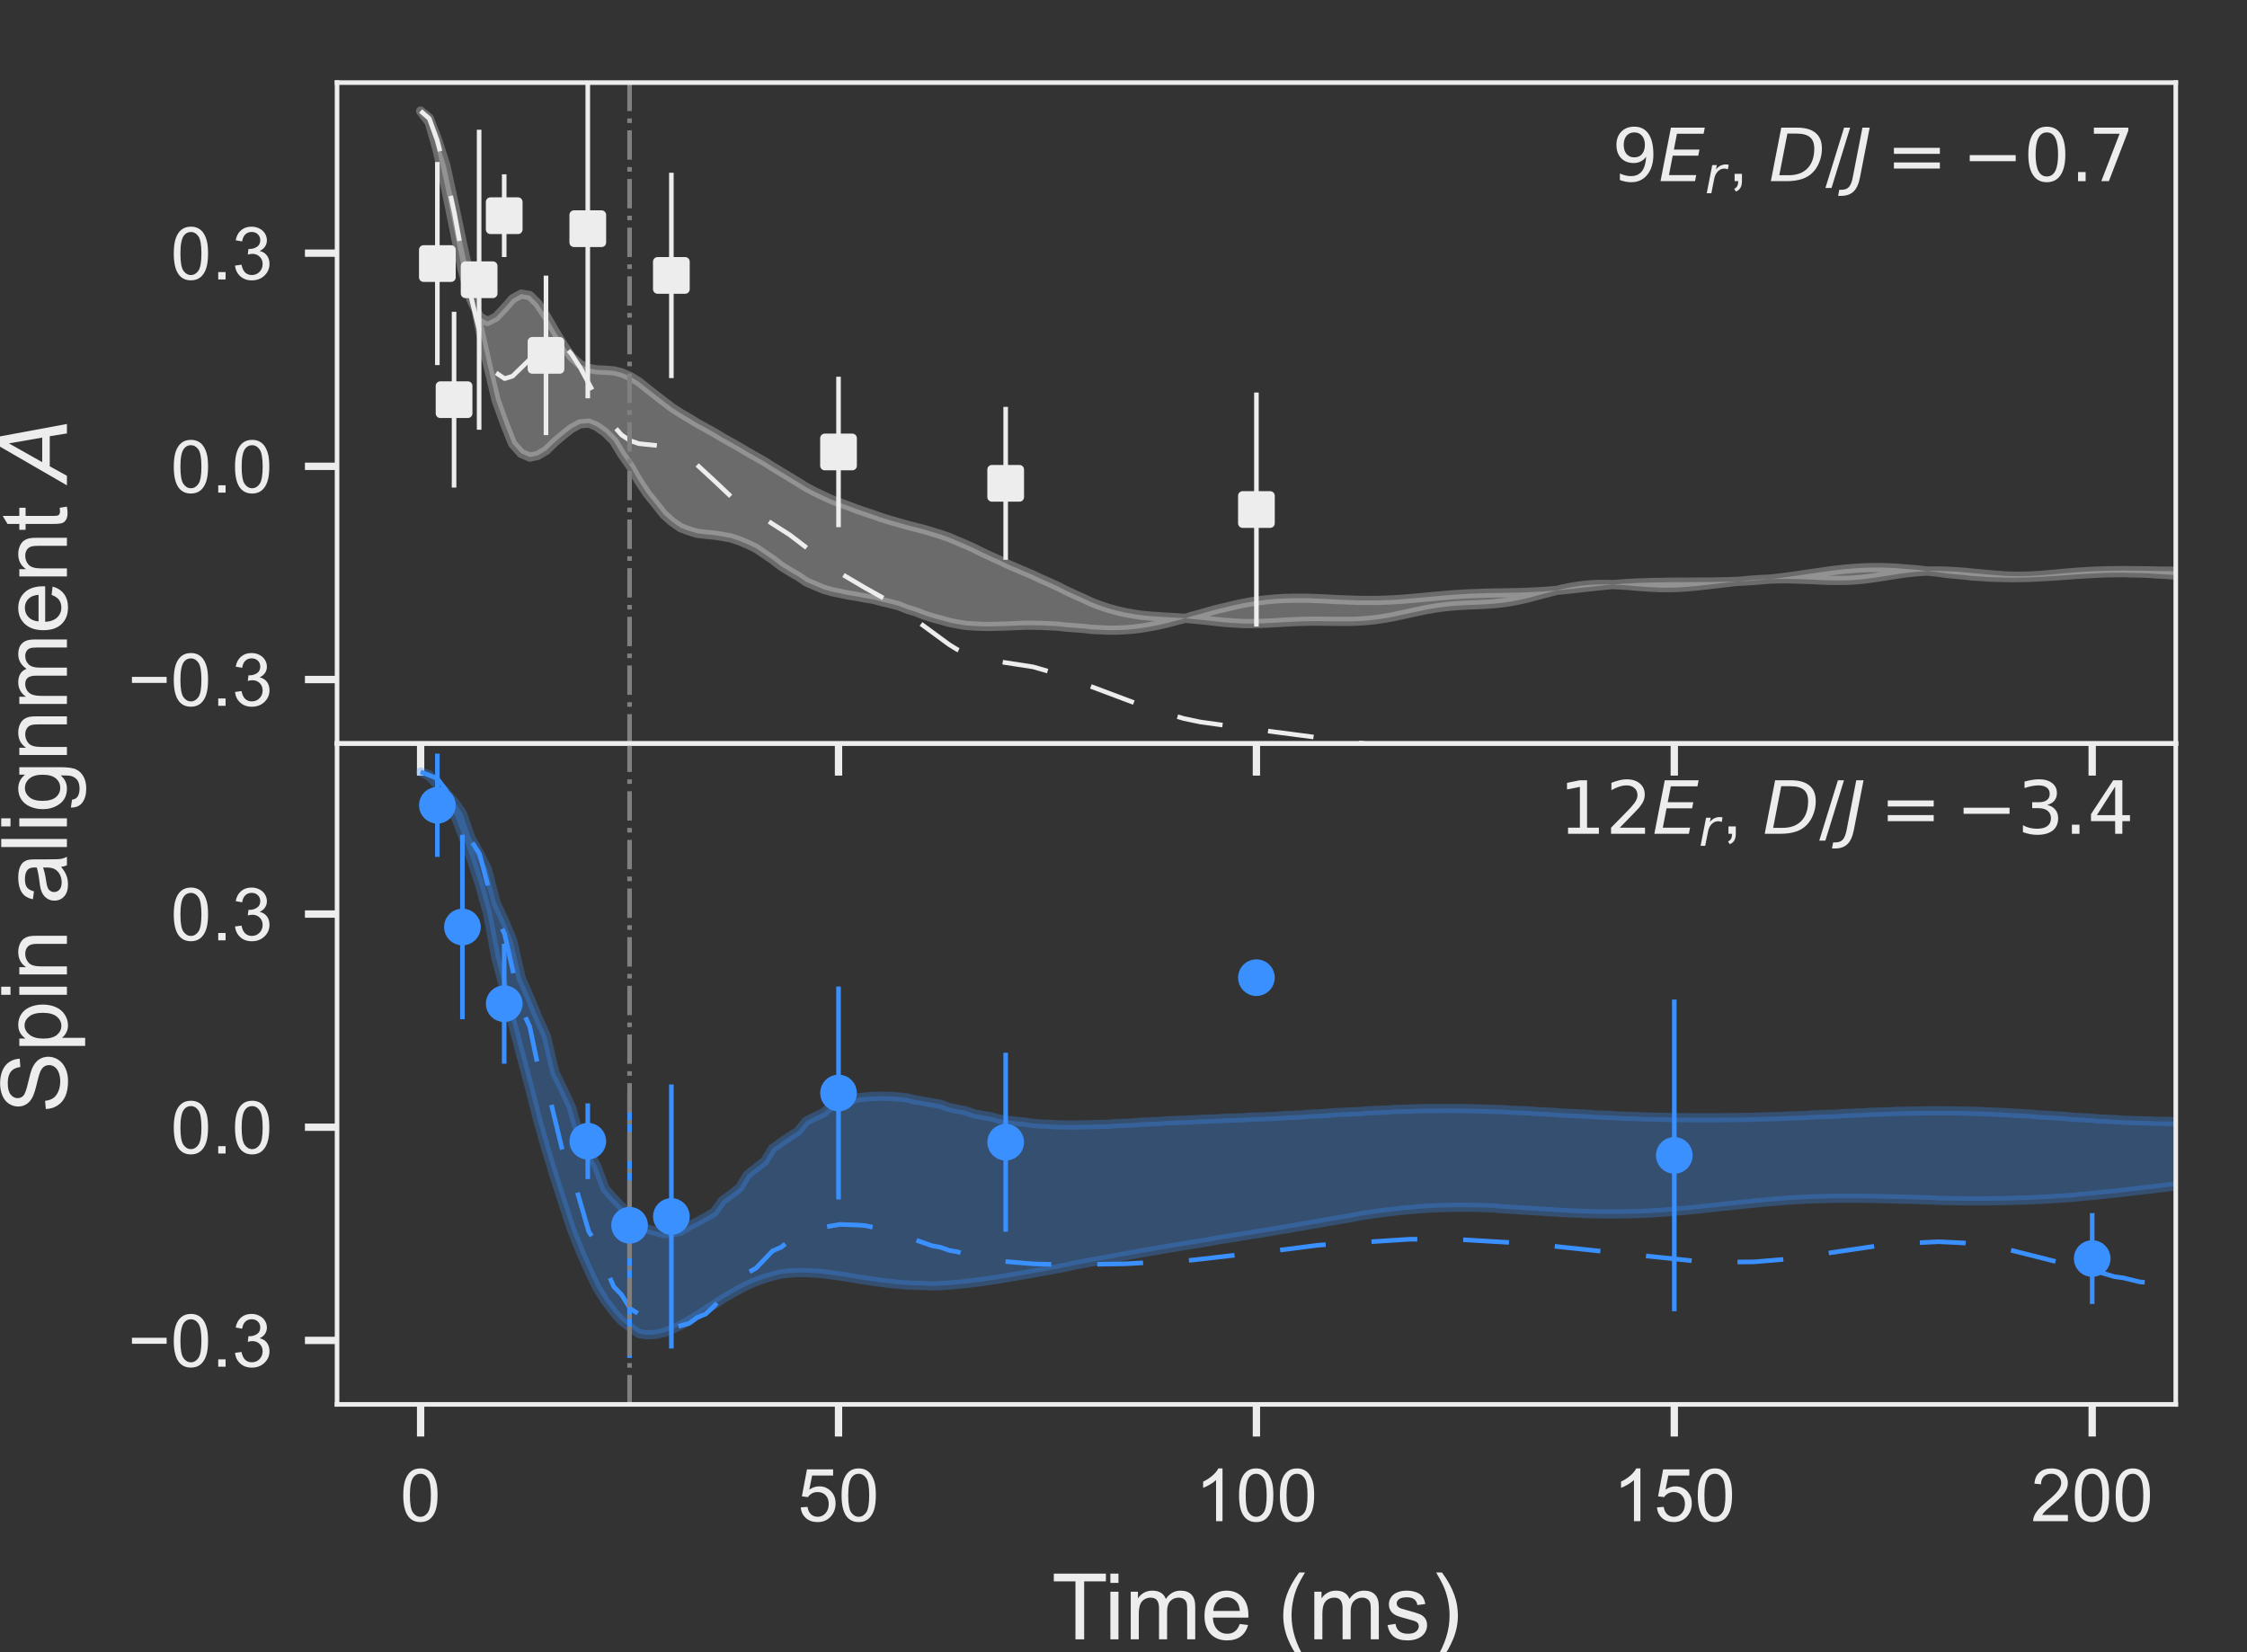 <?xml version="1.0" encoding="utf-8" standalone="no"?>
<!DOCTYPE svg PUBLIC "-//W3C//DTD SVG 1.1//EN"
  "http://www.w3.org/Graphics/SVG/1.1/DTD/svg11.dtd">
<!-- Created with matplotlib (https://matplotlib.org/) -->
<svg height="180pt" version="1.1" viewBox="0 0 244.8 180" width="244.8pt" xmlns="http://www.w3.org/2000/svg" xmlns:xlink="http://www.w3.org/1999/xlink">
 <rect x="0" y="0" width="244.8" height="180" fill="#333333" stroke="none"/>
 <defs>
  <style type="text/css">*{stroke-linecap:butt;stroke-linejoin:round;}</style>
 </defs>
 <g id="figure_1">
  <g id="patch_1">
   <path d="M 0 180 
L 244.8 180 
L 244.8 0 
L 0 0 
z
" style="fill:none;"/>
  </g>
  <g id="axes_1">
   <g id="patch_2">
    <path d="M 36.72 81 
L 237.04 81 
L 237.04 9 
L 36.72 9 
z
" style="fill:none;"/>
   </g>
   <g id="PolyCollection_1">
    <path clip-path="url(#pe130c9401c)" d="M 45.825 12.097 
L 45.825 12.097 
L 46.764 13.333 
L 47.625 16.342 
L 48.563 20.567 
L 49.502 25.199 
L 50.363 29.425 
L 51.302 32.639 
L 52.24 34.503 
L 53.101 35.027 
L 54.04 34.545 
L 54.978 33.547 
L 55.839 32.561 
L 56.778 32.037 
L 57.716 32.201 
L 58.577 33.057 
L 59.516 34.444 
L 60.454 36.063 
L 61.393 37.614 
L 62.254 38.859 
L 63.192 39.697 
L 64.131 40.138 
L 64.992 40.292 
L 65.93 40.331 
L 66.869 40.404 
L 67.73 40.617 
L 68.668 41.024 
L 69.607 41.602 
L 70.468 42.291 
L 71.406 43.027 
L 72.345 43.747 
L 73.206 44.41 
L 74.144 45.015 
L 75.083 45.569 
L 75.944 46.093 
L 76.883 46.611 
L 77.821 47.131 
L 78.682 47.655 
L 79.621 48.182 
L 80.559 48.707 
L 81.42 49.228 
L 82.359 49.754 
L 83.297 50.289 
L 84.158 50.841 
L 85.097 51.408 
L 86.035 51.982 
L 86.974 52.546 
L 87.835 53.084 
L 88.773 53.579 
L 89.712 54.025 
L 90.573 54.426 
L 91.511 54.789 
L 92.45 55.128 
L 93.311 55.457 
L 94.249 55.777 
L 95.188 56.092 
L 96.049 56.398 
L 96.987 56.685 
L 97.926 56.951 
L 98.787 57.201 
L 99.725 57.439 
L 100.664 57.679 
L 101.525 57.939 
L 102.464 58.226 
L 103.402 58.551 
L 104.263 58.918 
L 105.202 59.314 
L 106.14 59.735 
L 107.001 60.172 
L 107.94 60.606 
L 108.878 61.031 
L 109.739 61.451 
L 110.678 61.855 
L 111.616 62.252 
L 112.555 62.651 
L 113.416 63.061 
L 114.354 63.477 
L 115.293 63.904 
L 116.154 64.345 
L 117.092 64.778 
L 118.031 65.198 
L 118.892 65.602 
L 119.83 65.963 
L 120.769 66.279 
L 121.63 66.514 
L 122.568 66.731 
L 123.507 66.899 
L 124.368 67.029 
L 125.307 67.117 
L 126.245 67.18 
L 127.106 67.239 
L 128.045 67.29 
L 128.983 67.348 
L 129.844 67.429 
L 130.783 67.517 
L 131.721 67.615 
L 132.582 67.722 
L 133.521 67.811 
L 134.459 67.879 
L 135.32 67.929 
L 136.259 67.94 
L 137.197 67.923 
L 138.136 67.883 
L 138.997 67.838 
L 139.935 67.781 
L 140.874 67.729 
L 141.735 67.698 
L 142.673 67.675 
L 143.612 67.669 
L 144.473 67.683 
L 145.411 67.694 
L 146.35 67.699 
L 147.211 67.696 
L 148.149 67.659 
L 149.088 67.589 
L 149.949 67.492 
L 150.888 67.351 
L 151.826 67.18 
L 152.687 66.995 
L 153.626 66.791 
L 154.564 66.589 
L 155.425 66.409 
L 156.364 66.247 
L 157.302 66.116 
L 158.163 66.026 
L 159.102 65.958 
L 160.04 65.911 
L 160.901 65.879 
L 161.84 65.833 
L 162.778 65.766 
L 163.717 65.667 
L 164.578 65.537 
L 165.516 65.36 
L 166.455 65.148 
L 167.316 64.918 
L 168.254 64.669 
L 169.193 64.424 
L 170.054 64.205 
L 170.992 64.01 
L 171.931 63.854 
L 172.792 63.75 
L 173.731 63.684 
L 174.669 63.661 
L 175.53 63.681 
L 176.469 63.723 
L 177.407 63.786 
L 178.268 63.864 
L 179.207 63.932 
L 180.145 63.987 
L 181.006 64.024 
L 181.945 64.024 
L 182.883 63.994 
L 183.744 63.941 
L 184.683 63.858 
L 185.621 63.759 
L 186.482 63.658 
L 187.421 63.547 
L 188.359 63.439 
L 189.298 63.339 
L 190.159 63.256 
L 191.097 63.181 
L 192.036 63.122 
L 192.897 63.087 
L 193.835 63.066 
L 194.774 63.063 
L 195.635 63.083 
L 196.573 63.112 
L 197.512 63.149 
L 198.373 63.195 
L 199.312 63.226 
L 200.25 63.238 
L 201.111 63.229 
L 202.05 63.181 
L 202.988 63.099 
L 203.849 62.991 
L 204.788 62.854 
L 205.726 62.705 
L 206.587 62.564 
L 207.526 62.431 
L 208.464 62.323 
L 209.325 62.252 
L 210.264 62.209 
L 211.202 62.2 
L 212.063 62.227 
L 213.002 62.274 
L 213.94 62.341 
L 214.801 62.428 
L 215.74 62.516 
L 216.678 62.602 
L 217.617 62.677 
L 218.478 62.74 
L 219.416 62.77 
L 220.355 62.77 
L 221.216 62.746 
L 222.154 62.69 
L 223.093 62.616 
L 223.954 62.538 
L 224.893 62.453 
L 225.831 62.375 
L 226.692 62.312 
L 227.631 62.256 
L 228.569 62.213 
L 229.43 62.188 
L 230.369 62.169 
L 231.307 62.161 
L 232.168 62.168 
L 233.107 62.177 
L 234.045 62.189 
L 234.906 62.209 
L 235.845 62.219 
L 236.783 62.223 
L 237.644 62.224 
L 238.583 62.208 
L 239.521 62.182 
L 240.382 62.152 
L 241.321 62.109 
L 242.259 62.06 
L 243.198 62.01 
L 244.059 61.967 
L 244.997 61.923 
L 245.936 61.886 
L 246.797 61.863 
L 247.736 61.842 
L 248.674 61.828 
L 249.535 61.822 
L 250.474 61.811 
L 251.412 61.798 
L 252.273 61.784 
L 253.212 61.758 
L 254.15 61.726 
L 255.011 61.694 
L 255.95 61.653 
L 256.888 61.611 
L 257.749 61.574 
L 258.688 61.533 
L 259.626 61.494 
L 260.487 61.463 
L 261.426 61.429 
L 262.364 61.397 
L 263.225 61.371 
L 264.164 61.34 
L 265.102 61.307 
L 265.963 61.279 
L 266.902 61.244 
L 267.84 61.209 
L 268.779 61.175 
L 269.64 61.148 
L 270.578 61.12 
L 271.517 61.096 
L 272.378 61.083 
L 273.317 61.065 
L 274.255 61.057 
L 275.116 61.056 
L 276.055 61.05 
L 276.993 61.041 
L 277.854 61.031 
L 278.793 61.009 
L 279.731 60.977 
L 280.592 60.94 
L 281.531 60.889 
L 282.469 60.832 
L 283.33 60.776 
L 284.269 60.715 
L 285.207 60.656 
L 286.068 60.607 
L 287.007 60.561 
L 287.945 60.523 
L 288.806 60.498 
L 289.745 60.476 
L 290.683 60.459 
L 291.544 60.45 
L 292.483 60.435 
L 293.421 60.418 
L 294.36 60.398 
L 295.221 60.379 
L 296.16 60.353 
L 297.098 60.328 
L 297.959 60.311 
L 298.898 60.295 
L 299.836 60.283 
L 300.697 60.281 
L 301.636 60.276 
L 302.574 60.271 
L 303.435 60.268 
L 304.374 60.254 
L 305.312 60.234 
L 306.173 60.212 
L 307.112 60.181 
L 308.05 60.148 
L 308.911 60.118 
L 309.85 60.086 
L 310.788 60.057 
L 311.649 60.034 
L 312.588 60.008 
L 313.526 59.983 
L 314.387 59.961 
L 315.326 59.931 
L 316.264 59.899 
L 317.125 59.868 
L 318.064 59.831 
L 318.064 58.386 
L 318.064 58.386 
L 317.125 58.384 
L 316.264 58.369 
L 315.326 58.371 
L 314.387 58.37 
L 313.526 58.378 
L 312.588 58.396 
L 311.649 58.417 
L 310.788 58.447 
L 309.85 58.488 
L 308.911 58.536 
L 308.05 58.587 
L 307.112 58.649 
L 306.173 58.711 
L 305.312 58.774 
L 304.374 58.837 
L 303.435 58.9 
L 302.574 58.958 
L 301.636 59.016 
L 300.697 59.073 
L 299.836 59.124 
L 298.898 59.18 
L 297.959 59.236 
L 297.098 59.29 
L 296.16 59.354 
L 295.221 59.42 
L 294.36 59.49 
L 293.421 59.564 
L 292.483 59.642 
L 291.544 59.727 
L 290.683 59.803 
L 289.745 59.888 
L 288.806 59.967 
L 287.945 60.038 
L 287.007 60.115 
L 286.068 60.184 
L 285.207 60.246 
L 284.269 60.306 
L 283.33 60.362 
L 282.469 60.409 
L 281.531 60.457 
L 280.592 60.501 
L 279.731 60.539 
L 278.793 60.577 
L 277.854 60.618 
L 276.993 60.652 
L 276.055 60.688 
L 275.116 60.728 
L 274.255 60.761 
L 273.317 60.803 
L 272.378 60.845 
L 271.517 60.881 
L 270.578 60.927 
L 269.64 60.97 
L 268.779 61.012 
L 267.84 61.061 
L 266.902 61.109 
L 265.963 61.16 
L 265.102 61.207 
L 264.164 61.264 
L 263.225 61.324 
L 262.364 61.383 
L 261.426 61.452 
L 260.487 61.529 
L 259.626 61.605 
L 258.688 61.697 
L 257.749 61.79 
L 256.888 61.883 
L 255.95 61.993 
L 255.011 62.098 
L 254.15 62.207 
L 253.212 62.312 
L 252.273 62.415 
L 251.412 62.511 
L 250.474 62.601 
L 249.535 62.685 
L 248.674 62.75 
L 247.736 62.811 
L 246.797 62.856 
L 245.936 62.888 
L 244.997 62.905 
L 244.059 62.919 
L 243.198 62.903 
L 242.259 62.896 
L 241.321 62.881 
L 240.382 62.837 
L 239.521 62.798 
L 238.583 62.737 
L 237.644 62.693 
L 236.783 62.641 
L 235.845 62.572 
L 234.906 62.528 
L 234.045 62.463 
L 233.107 62.434 
L 232.168 62.416 
L 231.307 62.39 
L 230.369 62.399 
L 229.43 62.413 
L 228.569 62.446 
L 227.631 62.495 
L 226.692 62.551 
L 225.831 62.611 
L 224.893 62.679 
L 223.954 62.746 
L 223.093 62.8 
L 222.154 62.854 
L 221.216 62.899 
L 220.355 62.917 
L 219.416 62.934 
L 218.478 62.922 
L 217.617 62.902 
L 216.678 62.873 
L 215.74 62.806 
L 214.801 62.747 
L 213.94 62.643 
L 213.002 62.561 
L 212.063 62.474 
L 211.202 62.344 
L 210.264 62.252 
L 209.325 62.132 
L 208.464 62.046 
L 207.526 61.976 
L 206.587 61.898 
L 205.726 61.857 
L 204.788 61.828 
L 203.849 61.838 
L 202.988 61.86 
L 202.05 61.918 
L 201.111 61.995 
L 200.25 62.091 
L 199.312 62.203 
L 198.373 62.338 
L 197.512 62.462 
L 196.573 62.594 
L 195.635 62.736 
L 194.774 62.854 
L 193.835 62.976 
L 192.897 63.078 
L 192.036 63.161 
L 191.097 63.236 
L 190.159 63.297 
L 189.298 63.333 
L 188.359 63.368 
L 187.421 63.385 
L 186.482 63.404 
L 185.621 63.413 
L 184.683 63.412 
L 183.744 63.423 
L 182.883 63.416 
L 181.945 63.429 
L 181.006 63.446 
L 180.145 63.452 
L 179.207 63.483 
L 178.268 63.516 
L 177.407 63.562 
L 176.469 63.624 
L 175.53 63.699 
L 174.669 63.779 
L 173.731 63.879 
L 172.792 63.98 
L 171.931 64.077 
L 170.992 64.183 
L 170.054 64.277 
L 169.193 64.357 
L 168.254 64.429 
L 167.316 64.484 
L 166.455 64.523 
L 165.516 64.558 
L 164.578 64.574 
L 163.717 64.59 
L 162.778 64.601 
L 161.84 64.627 
L 160.901 64.661 
L 160.04 64.69 
L 159.102 64.745 
L 158.163 64.808 
L 157.302 64.878 
L 156.364 64.962 
L 155.425 65.05 
L 154.564 65.13 
L 153.626 65.213 
L 152.687 65.288 
L 151.826 65.345 
L 150.888 65.386 
L 149.949 65.419 
L 149.088 65.413 
L 148.149 65.413 
L 147.211 65.378 
L 146.35 65.346 
L 145.411 65.314 
L 144.473 65.257 
L 143.612 65.22 
L 142.673 65.178 
L 141.735 65.171 
L 140.874 65.174 
L 139.935 65.195 
L 138.997 65.252 
L 138.136 65.328 
L 137.197 65.439 
L 136.259 65.575 
L 135.32 65.751 
L 134.459 65.93 
L 133.521 66.16 
L 132.582 66.384 
L 131.721 66.613 
L 130.783 66.888 
L 129.844 67.136 
L 128.983 67.405 
L 128.045 67.643 
L 127.106 67.893 
L 126.245 68.088 
L 125.307 68.269 
L 124.368 68.429 
L 123.507 68.536 
L 122.568 68.611 
L 121.63 68.653 
L 120.769 68.655 
L 119.83 68.61 
L 118.892 68.565 
L 118.031 68.463 
L 117.092 68.393 
L 116.154 68.324 
L 115.293 68.223 
L 114.354 68.178 
L 113.416 68.129 
L 112.555 68.118 
L 111.616 68.119 
L 110.678 68.154 
L 109.739 68.197 
L 108.878 68.219 
L 107.94 68.249 
L 107.001 68.237 
L 106.14 68.201 
L 105.202 68.135 
L 104.263 67.978 
L 103.402 67.807 
L 102.464 67.536 
L 101.525 67.287 
L 100.664 67.006 
L 99.725 66.642 
L 98.787 66.354 
L 97.926 66.002 
L 96.987 65.757 
L 96.049 65.541 
L 95.188 65.3 
L 94.249 65.15 
L 93.311 64.973 
L 92.45 64.835 
L 91.511 64.638 
L 90.573 64.446 
L 89.712 64.194 
L 88.773 63.795 
L 87.835 63.396 
L 86.974 62.803 
L 86.035 62.261 
L 85.097 61.679 
L 84.158 60.951 
L 83.297 60.368 
L 82.359 59.727 
L 81.42 59.281 
L 80.559 58.919 
L 79.621 58.603 
L 78.682 58.437 
L 77.821 58.3 
L 76.883 58.215 
L 75.944 58.099 
L 75.083 57.841 
L 74.144 57.49 
L 73.206 56.833 
L 72.345 56.072 
L 71.406 54.896 
L 70.468 53.727 
L 69.607 52.431 
L 68.668 50.801 
L 67.73 49.476 
L 66.869 48.057 
L 65.93 47.107 
L 64.992 46.444 
L 64.131 46.095 
L 63.192 46.175 
L 62.254 46.682 
L 61.393 47.358 
L 60.454 48.15 
L 59.516 49.068 
L 58.577 49.621 
L 57.716 49.804 
L 56.778 49.389 
L 55.839 48.341 
L 54.978 46.167 
L 54.04 43.574 
L 53.101 39.624 
L 52.24 35.764 
L 51.302 30.729 
L 50.363 26.426 
L 49.502 22.313 
L 48.563 17.979 
L 47.625 15.09 
L 46.764 12.867 
L 45.825 12.097 
z
" style="fill:#ededed;fill-opacity:0.3;stroke:#ededed;stroke-opacity:0.3;"/>
   </g>
   <g id="matplotlib.axis_1">
    <g id="xtick_1">
     <g id="line2d_1">
      <defs>
       <path d="M 0 0 
L 0 3.5 
" id="m0fd652967c" style="stroke:#ededed;stroke-width:0.8;"/>
      </defs>
      <g>
       <use style="fill:#ededed;stroke:#ededed;stroke-width:0.8;" x="45.825" xlink:href="#m0fd652967c" y="81"/>
      </g>
     </g>
    </g>
    <g id="xtick_2">
     <g id="line2d_2">
      <g>
       <use style="fill:#ededed;stroke:#ededed;stroke-width:0.8;" x="91.353" xlink:href="#m0fd652967c" y="81"/>
      </g>
     </g>
    </g>
    <g id="xtick_3">
     <g id="line2d_3">
      <g>
       <use style="fill:#ededed;stroke:#ededed;stroke-width:0.8;" x="136.88" xlink:href="#m0fd652967c" y="81"/>
      </g>
     </g>
    </g>
    <g id="xtick_4">
     <g id="line2d_4">
      <g>
       <use style="fill:#ededed;stroke:#ededed;stroke-width:0.8;" x="182.407" xlink:href="#m0fd652967c" y="81"/>
      </g>
     </g>
    </g>
    <g id="xtick_5">
     <g id="line2d_5">
      <g>
       <use style="fill:#ededed;stroke:#ededed;stroke-width:0.8;" x="227.934" xlink:href="#m0fd652967c" y="81"/>
      </g>
     </g>
    </g>
   </g>
   <g id="matplotlib.axis_2">
    <g id="ytick_1">
     <g id="line2d_6">
      <defs>
       <path d="M 0 0 
L -3.5 0 
" id="mdf98b3bd55" style="stroke:#ededed;stroke-width:0.8;"/>
      </defs>
      <g>
       <use style="fill:#ededed;stroke:#ededed;stroke-width:0.8;" x="36.72" xlink:href="#mdf98b3bd55" y="74.032"/>
      </g>
     </g>
     <g id="text_1">
      <!-- −0.3 -->
      <g style="fill:#ededed;" transform="translate(13.928 76.895)scale(0.08 -0.08)">
       <defs>
        <path d="M 52.828 31.203 
L 5.562 31.203 
L 5.562 39.406 
L 52.828 39.406 
z
" id="ArialMT-8722"/>
        <path d="M 4.156 35.297 
Q 4.156 48 6.766 55.734 
Q 9.375 63.484 14.516 67.672 
Q 19.672 71.875 27.484 71.875 
Q 33.25 71.875 37.594 69.547 
Q 41.938 67.234 44.766 62.859 
Q 47.609 58.5 49.219 52.219 
Q 50.828 45.953 50.828 35.297 
Q 50.828 22.703 48.234 14.969 
Q 45.656 7.234 40.5 3 
Q 35.359 -1.219 27.484 -1.219 
Q 17.141 -1.219 11.234 6.203 
Q 4.156 15.141 4.156 35.297 
z
M 13.188 35.297 
Q 13.188 17.672 17.312 11.828 
Q 21.438 6 27.484 6 
Q 33.547 6 37.672 11.859 
Q 41.797 17.719 41.797 35.297 
Q 41.797 52.984 37.672 58.781 
Q 33.547 64.594 27.391 64.594 
Q 21.344 64.594 17.719 59.469 
Q 13.188 52.938 13.188 35.297 
z
" id="ArialMT-48"/>
        <path d="M 9.078 0 
L 9.078 10.016 
L 19.094 10.016 
L 19.094 0 
z
" id="ArialMT-46"/>
        <path d="M 4.203 18.891 
L 12.984 20.062 
Q 14.5 12.594 18.141 9.297 
Q 21.781 6 27 6 
Q 33.203 6 37.469 10.297 
Q 41.75 14.594 41.75 20.953 
Q 41.75 27 37.797 30.922 
Q 33.844 34.859 27.734 34.859 
Q 25.25 34.859 21.531 33.891 
L 22.516 41.609 
Q 23.391 41.5 23.922 41.5 
Q 29.547 41.5 34.031 44.422 
Q 38.531 47.359 38.531 53.469 
Q 38.531 58.297 35.25 61.469 
Q 31.984 64.656 26.812 64.656 
Q 21.688 64.656 18.266 61.422 
Q 14.844 58.203 13.875 51.766 
L 5.078 53.328 
Q 6.688 62.156 12.391 67.016 
Q 18.109 71.875 26.609 71.875 
Q 32.469 71.875 37.391 69.359 
Q 42.328 66.844 44.938 62.5 
Q 47.562 58.156 47.562 53.266 
Q 47.562 48.641 45.062 44.828 
Q 42.578 41.016 37.703 38.766 
Q 44.047 37.312 47.562 32.688 
Q 51.078 28.078 51.078 21.141 
Q 51.078 11.766 44.234 5.25 
Q 37.406 -1.266 26.953 -1.266 
Q 17.531 -1.266 11.297 4.344 
Q 5.078 9.969 4.203 18.891 
z
" id="ArialMT-51"/>
       </defs>
       <use xlink:href="#ArialMT-8722"/>
       <use x="58.398" xlink:href="#ArialMT-48"/>
       <use x="114.014" xlink:href="#ArialMT-46"/>
       <use x="141.797" xlink:href="#ArialMT-51"/>
      </g>
     </g>
    </g>
    <g id="ytick_2">
     <g id="line2d_7">
      <g>
       <use style="fill:#ededed;stroke:#ededed;stroke-width:0.8;" x="36.72" xlink:href="#mdf98b3bd55" y="50.806"/>
      </g>
     </g>
     <g id="text_2">
      <!-- 0.0 -->
      <g style="fill:#ededed;" transform="translate(18.6 53.67)scale(0.08 -0.08)">
       <use xlink:href="#ArialMT-48"/>
       <use x="55.615" xlink:href="#ArialMT-46"/>
       <use x="83.398" xlink:href="#ArialMT-48"/>
      </g>
     </g>
    </g>
    <g id="ytick_3">
     <g id="line2d_8">
      <g>
       <use style="fill:#ededed;stroke:#ededed;stroke-width:0.8;" x="36.72" xlink:href="#mdf98b3bd55" y="27.581"/>
      </g>
     </g>
     <g id="text_3">
      <!-- 0.3 -->
      <g style="fill:#ededed;" transform="translate(18.6 30.444)scale(0.08 -0.08)">
       <use xlink:href="#ArialMT-48"/>
       <use x="55.615" xlink:href="#ArialMT-46"/>
       <use x="83.398" xlink:href="#ArialMT-51"/>
      </g>
     </g>
    </g>
   </g>
   <g id="LineCollection_1">
    <path clip-path="url(#pe130c9401c)" d="M 47.647 39.773 
L 47.647 17.653 
" style="fill:none;stroke:#ededed;stroke-width:0.5;"/>
    <path clip-path="url(#pe130c9401c)" d="M 49.468 53.121 
L 49.468 33.963 
" style="fill:none;stroke:#ededed;stroke-width:0.5;"/>
    <path clip-path="url(#pe130c9401c)" d="M 52.199 46.818 
L 52.199 14.133 
" style="fill:none;stroke:#ededed;stroke-width:0.5;"/>
    <path clip-path="url(#pe130c9401c)" d="M 54.931 28.007 
L 54.931 18.992 
" style="fill:none;stroke:#ededed;stroke-width:0.5;"/>
    <path clip-path="url(#pe130c9401c)" d="M 59.484 47.403 
L 59.484 30.026 
" style="fill:none;stroke:#ededed;stroke-width:0.5;"/>
    <path clip-path="url(#pe130c9401c)" d="M 64.036 43.394 
L 64.036 6.435 
" style="fill:none;stroke:#ededed;stroke-width:0.5;"/>
    <path clip-path="url(#pe130c9401c)" d="M 73.142 41.191 
L 73.142 18.82 
" style="fill:none;stroke:#ededed;stroke-width:0.5;"/>
    <path clip-path="url(#pe130c9401c)" d="M 91.353 57.435 
L 91.353 41.043 
" style="fill:none;stroke:#ededed;stroke-width:0.5;"/>
    <path clip-path="url(#pe130c9401c)" d="M 109.564 60.984 
L 109.564 44.324 
" style="fill:none;stroke:#ededed;stroke-width:0.5;"/>
    <path clip-path="url(#pe130c9401c)" d="M 136.88 68.256 
L 136.88 42.767 
" style="fill:none;stroke:#ededed;stroke-width:0.5;"/>
   </g>
   <g id="line2d_9">
    <path clip-path="url(#pe130c9401c)" d="M 45.825 12.097 
L 46.764 12.911 
L 47.625 15.25 
L 48.563 18.824 
L 49.502 23.2 
L 50.363 27.866 
L 51.302 32.311 
L 52.24 36.097 
L 53.101 38.914 
L 54.04 40.621 
L 54.978 41.249 
L 55.839 40.982 
L 57.716 39.154 
L 58.577 38.089 
L 59.516 37.357 
L 60.454 37.157 
L 61.393 37.57 
L 62.254 38.565 
L 63.192 40.01 
L 65.93 45.091 
L 66.869 46.423 
L 67.73 47.398 
L 68.668 48.014 
L 69.607 48.334 
L 71.406 48.515 
L 72.345 48.614 
L 73.206 48.845 
L 74.144 49.256 
L 75.083 49.855 
L 77.821 52.376 
L 79.621 54.079 
L 84.158 57.074 
L 86.035 58.268 
L 87.835 59.641 
L 91.511 62.428 
L 94.249 64.043 
L 96.987 65.574 
L 98.787 66.839 
L 103.402 70.221 
L 104.263 70.755 
L 106.14 71.521 
L 107.94 71.943 
L 112.555 72.652 
L 115.293 73.449 
L 125.307 77.213 
L 128.983 78.282 
L 130.783 78.659 
L 134.459 79.167 
L 151.826 81.427 
L 160.04 83.501 
L 162.778 83.875 
L 168.254 84.479 
L 171.931 85.168 
L 175.53 85.921 
L 177.407 86.125 
L 179.207 86.159 
L 181.945 85.96 
L 188.359 85.356 
L 191.097 85.409 
L 193.835 85.691 
L 197.512 86.316 
L 201.111 86.912 
L 203.849 87.092 
L 206.587 86.96 
L 212.063 86.538 
L 213.94 86.655 
L 216.678 87.137 
L 225.831 89.345 
L 228.569 89.697 
L 231.307 89.824 
L 234.906 89.946 
L 236.783 90.232 
L 238.583 90.73 
L 240.382 91.493 
L 244.997 93.576 
L 245.8 93.83 
L 245.8 93.83 
" style="fill:none;stroke:#ededed;stroke-dasharray:5,5;stroke-dashoffset:0;stroke-width:0.5;"/>
   </g>
   <g id="line2d_10">
    <path clip-path="url(#pe130c9401c)" d="M 68.589 81 
L 68.589 9 
" style="fill:none;stroke:#808080;stroke-dasharray:3.2,0.8,0.5,0.8;stroke-dashoffset:0;stroke-width:0.5;"/>
   </g>
   <g id="line2d_11">
    <defs>
     <path d="M -1.5 1.5 
L 1.5 1.5 
L 1.5 -1.5 
L -1.5 -1.5 
z
" id="m20963ec042" style="stroke:#ededed;stroke-linejoin:miter;"/>
    </defs>
    <g clip-path="url(#pe130c9401c)">
     <use style="fill:#ededed;stroke:#ededed;stroke-linejoin:miter;" x="47.647" xlink:href="#m20963ec042" y="28.713"/>
     <use style="fill:#ededed;stroke:#ededed;stroke-linejoin:miter;" x="49.468" xlink:href="#m20963ec042" y="43.542"/>
     <use style="fill:#ededed;stroke:#ededed;stroke-linejoin:miter;" x="52.199" xlink:href="#m20963ec042" y="30.476"/>
     <use style="fill:#ededed;stroke:#ededed;stroke-linejoin:miter;" x="54.931" xlink:href="#m20963ec042" y="23.5"/>
     <use style="fill:#ededed;stroke:#ededed;stroke-linejoin:miter;" x="59.484" xlink:href="#m20963ec042" y="38.715"/>
     <use style="fill:#ededed;stroke:#ededed;stroke-linejoin:miter;" x="64.036" xlink:href="#m20963ec042" y="24.915"/>
     <use style="fill:#ededed;stroke:#ededed;stroke-linejoin:miter;" x="73.142" xlink:href="#m20963ec042" y="30.006"/>
     <use style="fill:#ededed;stroke:#ededed;stroke-linejoin:miter;" x="91.353" xlink:href="#m20963ec042" y="49.239"/>
     <use style="fill:#ededed;stroke:#ededed;stroke-linejoin:miter;" x="109.564" xlink:href="#m20963ec042" y="52.654"/>
     <use style="fill:#ededed;stroke:#ededed;stroke-linejoin:miter;" x="136.88" xlink:href="#m20963ec042" y="55.511"/>
    </g>
   </g>
   <g id="patch_3">
    <path d="M 36.72 81 
L 36.72 9 
" style="fill:none;stroke:#ededed;stroke-linecap:square;stroke-linejoin:miter;stroke-width:0.5;"/>
   </g>
   <g id="patch_4">
    <path d="M 237.04 81 
L 237.04 9 
" style="fill:none;stroke:#ededed;stroke-linecap:square;stroke-linejoin:miter;stroke-width:0.5;"/>
   </g>
   <g id="patch_5">
    <path d="M 36.72 81 
L 237.04 81 
" style="fill:none;stroke:#ededed;stroke-linecap:square;stroke-linejoin:miter;stroke-width:0.5;"/>
   </g>
   <g id="patch_6">
    <path d="M 36.72 9 
L 237.04 9 
" style="fill:none;stroke:#ededed;stroke-linecap:square;stroke-linejoin:miter;stroke-width:0.5;"/>
   </g>
   <g id="text_4">
    <!-- $9 E_r$, $D/J = \mathrm{-}0.7$ -->
    <g style="fill:#ededed;" transform="translate(175.6 19.8)scale(0.08 -0.08)">
     <defs>
      <path d="M 10.984 1.516 
L 10.984 10.5 
Q 14.703 8.734 18.5 7.812 
Q 22.312 6.891 25.984 6.891 
Q 35.75 6.891 40.891 13.453 
Q 46.047 20.016 46.781 33.406 
Q 43.953 29.203 39.594 26.953 
Q 35.25 24.703 29.984 24.703 
Q 19.047 24.703 12.672 31.312 
Q 6.297 37.938 6.297 49.422 
Q 6.297 60.641 12.938 67.422 
Q 19.578 74.219 30.609 74.219 
Q 43.266 74.219 49.922 64.516 
Q 56.594 54.828 56.594 36.375 
Q 56.594 19.141 48.406 8.859 
Q 40.234 -1.422 26.422 -1.422 
Q 22.703 -1.422 18.891 -0.688 
Q 15.094 0.047 10.984 1.516 
z
M 30.609 32.422 
Q 37.25 32.422 41.125 36.953 
Q 45.016 41.5 45.016 49.422 
Q 45.016 57.281 41.125 61.844 
Q 37.25 66.406 30.609 66.406 
Q 23.969 66.406 20.094 61.844 
Q 16.219 57.281 16.219 49.422 
Q 16.219 41.5 20.094 36.953 
Q 23.969 32.422 30.609 32.422 
z
" id="DejaVuSans-57"/>
      <path d="M 16.891 72.906 
L 62.984 72.906 
L 61.375 64.594 
L 25.094 64.594 
L 20.906 43.016 
L 55.719 43.016 
L 54.109 34.719 
L 19.281 34.719 
L 14.203 8.297 
L 51.312 8.297 
L 49.703 0 
L 2.688 0 
z
" id="DejaVuSans-Oblique-69"/>
      <path d="M 44.578 46.391 
Q 43.219 47.125 41.453 47.516 
Q 39.703 47.906 37.703 47.906 
Q 30.516 47.906 25.141 42.453 
Q 19.781 37.016 18.016 27.875 
L 12.5 0 
L 3.516 0 
L 14.203 54.688 
L 23.188 54.688 
L 21.484 46.188 
Q 25.047 50.922 30 53.453 
Q 34.969 56 40.578 56 
Q 42.047 56 43.453 55.828 
Q 44.875 55.672 46.297 55.281 
z
" id="DejaVuSans-Oblique-114"/>
      <path d="M 8.891 0 
L 8.891 10.016 
L 18.891 10.016 
L 18.891 0 
Q 18.891 -5.516 16.938 -8.906 
Q 14.984 -12.312 10.75 -14.156 
L 8.297 -10.406 
Q 11.078 -9.188 12.391 -6.812 
Q 13.719 -4.438 13.875 0 
z
" id="ArialMT-44"/>
      <path id="ArialMT-32"/>
      <path d="M 16.891 72.906 
L 38.094 72.906 
Q 54.984 72.906 63.594 65.75 
Q 72.219 58.594 72.219 44.484 
Q 72.219 35.156 68.938 26.531 
Q 65.672 17.922 59.906 12.016 
Q 54.109 5.953 45.172 2.969 
Q 36.234 0 24.031 0 
L 2.688 0 
z
M 25.203 64.797 
L 14.203 8.109 
L 27.094 8.109 
Q 43.656 8.109 52.734 17.625 
Q 61.812 27.156 61.812 44.484 
Q 61.812 54.984 55.953 59.891 
Q 50.094 64.797 37.594 64.797 
z
" id="DejaVuSans-Oblique-68"/>
      <path d="M 25.391 72.906 
L 33.688 72.906 
L 8.297 -9.281 
L 0 -9.281 
z
" id="DejaVuSans-47"/>
      <path d="M 16.703 72.906 
L 26.609 72.906 
L 13.375 5.078 
Q 10.797 -8.156 4.656 -14.078 
Q -1.469 -20.016 -12.5 -20.016 
L -16.406 -20.016 
L -14.797 -11.719 
L -11.719 -11.719 
Q -5.125 -11.719 -1.703 -7.953 
Q 1.703 -4.203 3.516 5.078 
z
" id="DejaVuSans-Oblique-74"/>
      <path d="M 10.594 45.406 
L 73.188 45.406 
L 73.188 37.203 
L 10.594 37.203 
z
M 10.594 25.484 
L 73.188 25.484 
L 73.188 17.188 
L 10.594 17.188 
z
" id="DejaVuSans-61"/>
      <path d="M 10.594 35.5 
L 73.188 35.5 
L 73.188 27.203 
L 10.594 27.203 
z
" id="DejaVuSans-8722"/>
      <path d="M 31.781 66.406 
Q 24.172 66.406 20.328 58.906 
Q 16.5 51.422 16.5 36.375 
Q 16.5 21.391 20.328 13.891 
Q 24.172 6.391 31.781 6.391 
Q 39.453 6.391 43.281 13.891 
Q 47.125 21.391 47.125 36.375 
Q 47.125 51.422 43.281 58.906 
Q 39.453 66.406 31.781 66.406 
z
M 31.781 74.219 
Q 44.047 74.219 50.516 64.516 
Q 56.984 54.828 56.984 36.375 
Q 56.984 17.969 50.516 8.266 
Q 44.047 -1.422 31.781 -1.422 
Q 19.531 -1.422 13.062 8.266 
Q 6.594 17.969 6.594 36.375 
Q 6.594 54.828 13.062 64.516 
Q 19.531 74.219 31.781 74.219 
z
" id="DejaVuSans-48"/>
      <path d="M 10.688 12.406 
L 21 12.406 
L 21 0 
L 10.688 0 
z
" id="DejaVuSans-46"/>
      <path d="M 8.203 72.906 
L 55.078 72.906 
L 55.078 68.703 
L 28.609 0 
L 18.312 0 
L 43.219 64.594 
L 8.203 64.594 
z
" id="DejaVuSans-55"/>
     </defs>
     <use transform="translate(0 0.781)" xlink:href="#DejaVuSans-57"/>
     <use transform="translate(63.623 0.781)" xlink:href="#DejaVuSans-Oblique-69"/>
     <use transform="translate(126.807 -15.625)scale(0.7)" xlink:href="#DejaVuSans-Oblique-114"/>
     <use transform="translate(158.32 0.781)" xlink:href="#ArialMT-44"/>
     <use transform="translate(186.104 0.781)" xlink:href="#ArialMT-32"/>
     <use transform="translate(213.887 0.781)" xlink:href="#DejaVuSans-Oblique-68"/>
     <use transform="translate(290.889 0.781)" xlink:href="#DejaVuSans-47"/>
     <use transform="translate(324.58 0.781)" xlink:href="#DejaVuSans-Oblique-74"/>
     <use transform="translate(373.555 0.781)" xlink:href="#DejaVuSans-61"/>
     <use transform="translate(476.826 0.781)" xlink:href="#DejaVuSans-8722"/>
     <use transform="translate(560.615 0.781)" xlink:href="#DejaVuSans-48"/>
     <use transform="translate(624.238 0.781)" xlink:href="#DejaVuSans-46"/>
     <use transform="translate(648.275 0.781)" xlink:href="#DejaVuSans-55"/>
    </g>
   </g>
  </g>
  <g id="axes_2">
   <g id="patch_7">
    <path d="M 36.72 153 
L 237.04 153 
L 237.04 81 
L 36.72 81 
z
" style="fill:none;"/>
   </g>
   <g id="PolyCollection_2">
    <path clip-path="url(#pebc57cc6ea)" d="M 45.825 84.097 
L 45.825 84.097 
L 46.764 84.567 
L 47.625 85.495 
L 48.563 86.896 
L 49.502 88.722 
L 50.363 90.922 
L 51.302 93.487 
L 52.24 96.352 
L 53.101 99.456 
L 54.04 104.426 
L 54.978 107.937 
L 55.839 111.5 
L 56.778 115.071 
L 57.716 118.593 
L 58.577 122.014 
L 59.516 125.295 
L 60.454 128.392 
L 61.393 131.273 
L 62.254 133.916 
L 63.192 136.29 
L 64.131 138.385 
L 64.992 140.201 
L 65.93 141.72 
L 66.869 142.955 
L 67.73 143.924 
L 68.668 144.621 
L 69.607 145.284 
L 70.468 145.427 
L 71.406 145.375 
L 72.345 145.165 
L 73.206 144.835 
L 74.144 144.392 
L 75.083 143.873 
L 75.944 143.314 
L 76.883 142.719 
L 77.821 142.118 
L 78.682 141.541 
L 79.621 140.984 
L 80.559 140.47 
L 81.42 140.018 
L 82.359 139.619 
L 83.297 139.284 
L 84.158 139.024 
L 85.097 138.794 
L 86.035 138.687 
L 86.974 138.637 
L 87.835 138.646 
L 88.773 138.69 
L 89.712 138.771 
L 90.573 138.887 
L 91.511 139.016 
L 92.45 139.157 
L 93.311 139.31 
L 94.249 139.454 
L 95.188 139.59 
L 96.049 139.722 
L 96.987 139.829 
L 97.926 139.917 
L 98.787 139.991 
L 99.725 140.034 
L 100.664 140.053 
L 101.525 140.097 
L 102.464 140.059 
L 103.402 139.999 
L 104.263 139.929 
L 105.202 139.834 
L 106.14 139.723 
L 107.001 139.607 
L 107.94 139.472 
L 108.878 139.328 
L 109.739 139.185 
L 110.678 139.027 
L 111.616 138.865 
L 112.555 138.699 
L 113.416 138.539 
L 114.354 138.369 
L 115.293 138.198 
L 116.154 138.034 
L 117.092 137.821 
L 118.031 137.649 
L 118.892 137.485 
L 119.83 137.314 
L 120.769 137.145 
L 121.63 136.983 
L 122.568 136.816 
L 123.507 136.651 
L 124.368 136.494 
L 125.307 136.332 
L 126.245 136.173 
L 127.106 136.022 
L 128.045 135.866 
L 128.983 135.713 
L 129.844 135.568 
L 130.783 135.419 
L 131.721 135.271 
L 132.582 135.093 
L 133.521 134.946 
L 134.459 134.8 
L 135.32 134.658 
L 136.259 134.51 
L 137.197 134.36 
L 138.136 134.209 
L 138.997 134.061 
L 139.935 133.905 
L 140.874 133.748 
L 141.735 133.595 
L 142.673 133.435 
L 143.612 133.274 
L 144.473 133.119 
L 145.411 132.959 
L 146.35 132.802 
L 147.211 132.654 
L 148.149 132.461 
L 149.088 132.321 
L 149.949 132.193 
L 150.888 132.07 
L 151.826 131.958 
L 152.687 131.861 
L 153.626 131.771 
L 154.564 131.695 
L 155.425 131.636 
L 156.364 131.586 
L 157.302 131.55 
L 158.163 131.531 
L 159.102 131.522 
L 160.04 131.524 
L 160.901 131.542 
L 161.84 131.566 
L 162.778 131.6 
L 163.717 131.69 
L 164.578 131.745 
L 165.516 131.799 
L 166.455 131.856 
L 167.316 131.918 
L 168.254 131.975 
L 169.193 132.03 
L 170.054 132.085 
L 170.992 132.131 
L 171.931 132.171 
L 172.792 132.208 
L 173.731 132.232 
L 174.669 132.246 
L 175.53 132.256 
L 176.469 132.25 
L 177.407 132.234 
L 178.268 132.212 
L 179.207 132.179 
L 180.145 132.127 
L 181.006 132.069 
L 181.945 131.998 
L 182.883 131.919 
L 183.744 131.838 
L 184.683 131.747 
L 185.621 131.652 
L 186.482 131.558 
L 187.421 131.458 
L 188.359 131.358 
L 189.298 131.259 
L 190.159 131.166 
L 191.097 131.072 
L 192.036 130.984 
L 192.897 130.905 
L 193.835 130.829 
L 194.774 130.751 
L 195.635 130.698 
L 196.573 130.65 
L 197.512 130.61 
L 198.373 130.583 
L 199.312 130.56 
L 200.25 130.545 
L 201.111 130.542 
L 202.05 130.541 
L 202.988 130.547 
L 203.849 130.562 
L 204.788 130.578 
L 205.726 130.597 
L 206.587 130.623 
L 207.526 130.646 
L 208.464 130.67 
L 209.325 130.697 
L 210.264 130.72 
L 211.202 130.774 
L 212.063 130.794 
L 213.002 130.807 
L 213.94 130.817 
L 214.801 130.825 
L 215.74 130.825 
L 216.678 130.819 
L 217.617 130.808 
L 218.478 130.795 
L 219.416 130.772 
L 220.355 130.742 
L 221.216 130.711 
L 222.154 130.668 
L 223.093 130.62 
L 223.954 130.568 
L 224.893 130.506 
L 225.831 130.438 
L 226.692 130.35 
L 227.631 130.266 
L 228.569 130.177 
L 229.43 130.086 
L 230.369 129.988 
L 231.307 129.885 
L 232.168 129.782 
L 233.107 129.674 
L 234.045 129.563 
L 234.906 129.456 
L 235.845 129.345 
L 236.783 129.236 
L 237.644 129.132 
L 238.583 129.028 
L 239.521 128.928 
L 240.382 128.837 
L 241.321 128.749 
L 242.259 128.647 
L 243.198 128.577 
L 244.059 128.518 
L 244.997 128.465 
L 245.936 128.422 
L 246.797 128.391 
L 247.736 128.366 
L 248.674 128.35 
L 249.535 128.345 
L 250.474 128.346 
L 251.412 128.354 
L 252.273 128.372 
L 253.212 128.394 
L 254.15 128.42 
L 255.011 128.454 
L 255.95 128.488 
L 256.888 128.524 
L 257.749 128.599 
L 258.688 128.636 
L 259.626 128.672 
L 260.487 128.709 
L 261.426 128.739 
L 262.364 128.766 
L 263.225 128.791 
L 264.164 128.808 
L 265.102 128.82 
L 265.963 128.83 
L 266.902 128.83 
L 267.84 128.824 
L 268.779 128.813 
L 269.64 128.798 
L 270.578 128.775 
L 271.517 128.747 
L 272.378 128.717 
L 273.317 128.677 
L 274.255 128.635 
L 275.116 128.594 
L 276.055 128.549 
L 276.993 128.503 
L 277.854 128.46 
L 278.793 128.415 
L 279.731 128.373 
L 280.592 128.336 
L 281.531 128.3 
L 282.469 128.269 
L 283.33 128.245 
L 284.269 128.224 
L 285.207 128.208 
L 286.068 128.202 
L 287.007 128.199 
L 287.945 128.203 
L 288.806 128.238 
L 289.745 128.257 
L 290.683 128.281 
L 291.544 128.314 
L 292.483 128.348 
L 293.421 128.387 
L 294.36 128.429 
L 295.221 128.476 
L 296.16 128.523 
L 297.098 128.571 
L 297.959 128.622 
L 298.898 128.671 
L 299.836 128.718 
L 300.697 128.766 
L 301.636 128.809 
L 302.574 128.85 
L 303.435 128.889 
L 304.374 128.921 
L 305.312 128.979 
L 306.173 129.003 
L 307.112 129.018 
L 308.05 129.028 
L 308.911 129.035 
L 309.85 129.034 
L 310.788 129.026 
L 311.649 129.017 
L 312.588 128.999 
L 313.526 128.976 
L 314.387 128.95 
L 315.326 128.917 
L 316.264 128.88 
L 317.125 128.841 
L 318.064 128.795 
L 318.064 122.165 
L 318.064 122.165 
L 317.125 122.182 
L 316.264 122.222 
L 315.326 122.24 
L 314.387 122.257 
L 313.526 122.295 
L 312.588 122.312 
L 311.649 122.328 
L 310.788 122.344 
L 309.85 122.377 
L 308.911 122.391 
L 308.05 122.404 
L 307.112 122.43 
L 306.173 122.441 
L 305.312 122.451 
L 304.374 122.471 
L 303.435 122.478 
L 302.574 122.485 
L 301.636 122.491 
L 300.697 122.501 
L 299.836 122.504 
L 298.898 122.506 
L 297.959 122.51 
L 297.098 122.509 
L 296.16 122.508 
L 295.221 122.503 
L 294.36 122.499 
L 293.421 122.494 
L 292.483 122.487 
L 291.544 122.473 
L 290.683 122.464 
L 289.745 122.453 
L 288.806 122.43 
L 287.945 122.416 
L 287.007 122.401 
L 286.068 122.369 
L 285.207 122.35 
L 284.269 122.33 
L 283.33 122.308 
L 282.469 122.265 
L 281.531 122.24 
L 280.592 122.214 
L 279.731 122.162 
L 278.793 122.133 
L 277.854 122.103 
L 276.993 122.045 
L 276.055 122.013 
L 275.116 121.98 
L 274.255 121.948 
L 273.317 121.887 
L 272.378 121.855 
L 271.517 121.823 
L 270.578 121.767 
L 269.64 121.738 
L 268.779 121.71 
L 267.84 121.683 
L 266.902 121.642 
L 265.963 121.62 
L 265.102 121.602 
L 264.164 121.577 
L 263.225 121.565 
L 262.364 121.557 
L 261.426 121.553 
L 260.487 121.552 
L 259.626 121.554 
L 258.688 121.558 
L 257.749 121.582 
L 256.888 121.595 
L 255.95 121.609 
L 255.011 121.652 
L 254.15 121.674 
L 253.212 121.697 
L 252.273 121.754 
L 251.412 121.781 
L 250.474 121.809 
L 249.535 121.838 
L 248.674 121.902 
L 247.736 121.931 
L 246.797 121.96 
L 245.936 122.02 
L 244.997 122.046 
L 244.059 122.07 
L 243.198 122.117 
L 242.259 122.135 
L 241.321 122.151 
L 240.382 122.164 
L 239.521 122.185 
L 238.583 122.189 
L 237.644 122.189 
L 236.783 122.183 
L 235.845 122.173 
L 234.906 122.159 
L 234.045 122.125 
L 233.107 122.101 
L 232.168 122.073 
L 231.307 122.042 
L 230.369 121.975 
L 229.43 121.935 
L 228.569 121.893 
L 227.631 121.807 
L 226.692 121.759 
L 225.831 121.71 
L 224.893 121.616 
L 223.954 121.565 
L 223.093 121.514 
L 222.154 121.464 
L 221.216 121.374 
L 220.355 121.328 
L 219.416 121.283 
L 218.478 121.21 
L 217.617 121.174 
L 216.678 121.14 
L 215.74 121.091 
L 214.801 121.068 
L 213.94 121.048 
L 213.002 121.032 
L 212.063 121.022 
L 211.202 121.018 
L 210.264 121.017 
L 209.325 121.037 
L 208.464 121.048 
L 207.526 121.061 
L 206.587 121.077 
L 205.726 121.128 
L 204.788 121.152 
L 203.849 121.177 
L 202.988 121.243 
L 202.05 121.272 
L 201.111 121.303 
L 200.25 121.374 
L 199.312 121.404 
L 198.373 121.435 
L 197.512 121.466 
L 196.573 121.531 
L 195.635 121.558 
L 194.774 121.584 
L 193.835 121.638 
L 192.897 121.659 
L 192.036 121.679 
L 191.097 121.718 
L 190.159 121.731 
L 189.298 121.743 
L 188.359 121.752 
L 187.421 121.77 
L 186.482 121.772 
L 185.621 121.773 
L 184.683 121.773 
L 183.744 121.766 
L 182.883 121.758 
L 181.945 121.739 
L 181.006 121.723 
L 180.145 121.705 
L 179.207 121.685 
L 178.268 121.643 
L 177.407 121.616 
L 176.469 121.586 
L 175.53 121.528 
L 174.669 121.493 
L 173.731 121.455 
L 172.792 121.384 
L 171.931 121.344 
L 170.992 121.301 
L 170.054 121.258 
L 169.193 121.182 
L 168.254 121.139 
L 167.316 121.096 
L 166.455 121.025 
L 165.516 120.986 
L 164.578 120.949 
L 163.717 120.893 
L 162.778 120.863 
L 161.84 120.835 
L 160.901 120.811 
L 160.04 120.786 
L 159.102 120.773 
L 158.163 120.763 
L 157.302 120.769 
L 156.364 120.771 
L 155.425 120.777 
L 154.564 120.788 
L 153.626 120.831 
L 152.687 120.852 
L 151.826 120.877 
L 150.888 120.945 
L 149.949 120.978 
L 149.088 121.013 
L 148.149 121.097 
L 147.211 121.136 
L 146.35 121.177 
L 145.411 121.217 
L 144.473 121.307 
L 143.612 121.348 
L 142.673 121.388 
L 141.735 121.473 
L 140.874 121.51 
L 139.935 121.546 
L 138.997 121.62 
L 138.136 121.653 
L 137.197 121.684 
L 136.259 121.714 
L 135.32 121.777 
L 134.459 121.805 
L 133.521 121.833 
L 132.582 121.893 
L 131.721 121.921 
L 130.783 121.95 
L 129.844 122.014 
L 128.983 122.046 
L 128.045 122.078 
L 127.106 122.112 
L 126.245 122.187 
L 125.307 122.223 
L 124.368 122.261 
L 123.507 122.339 
L 122.568 122.376 
L 121.63 122.411 
L 120.769 122.478 
L 119.83 122.505 
L 118.892 122.528 
L 118.031 122.546 
L 117.092 122.564 
L 116.154 122.56 
L 115.293 122.548 
L 114.354 122.495 
L 113.416 122.451 
L 112.555 122.395 
L 111.616 122.249 
L 110.678 122.156 
L 109.739 122.05 
L 108.878 121.931 
L 107.94 121.665 
L 107.001 121.512 
L 106.14 121.352 
L 105.202 121.017 
L 104.263 120.839 
L 103.402 120.659 
L 102.464 120.316 
L 101.525 120.145 
L 100.664 119.985 
L 99.725 119.835 
L 98.787 119.604 
L 97.926 119.513 
L 96.987 119.445 
L 96.049 119.419 
L 95.188 119.448 
L 94.249 119.514 
L 93.311 119.62 
L 92.45 119.981 
L 91.511 120.22 
L 90.573 120.506 
L 89.712 121.234 
L 88.773 121.663 
L 87.835 122.139 
L 86.974 123.221 
L 86.035 123.822 
L 85.097 124.459 
L 84.158 125.128 
L 83.297 126.52 
L 82.359 127.249 
L 81.42 127.988 
L 80.559 129.42 
L 79.621 130.136 
L 78.682 130.828 
L 77.821 132.051 
L 76.883 132.618 
L 75.944 133.126 
L 75.083 133.56 
L 74.144 134.133 
L 73.206 134.315 
L 72.345 134.39 
L 71.406 134.15 
L 70.468 133.886 
L 69.607 133.491 
L 68.668 132.264 
L 67.73 131.483 
L 66.869 130.562 
L 65.93 129.513 
L 64.992 126.995 
L 64.131 125.566 
L 63.192 124.021 
L 62.254 120.618 
L 61.393 118.778 
L 60.454 116.855 
L 59.516 112.866 
L 58.577 110.781 
L 57.716 108.673 
L 56.778 106.544 
L 55.839 102.425 
L 54.978 100.369 
L 54.04 98.352 
L 53.101 94.695 
L 52.24 92.945 
L 51.302 91.294 
L 50.363 88.582 
L 49.502 87.371 
L 48.563 86.306 
L 47.625 85.412 
L 46.764 84.423 
L 45.825 84.097 
z
" style="fill:#3b90ff;fill-opacity:0.3;stroke:#3b90ff;stroke-opacity:0.3;"/>
   </g>
   <g id="matplotlib.axis_3">
    <g id="xtick_6">
     <g id="line2d_12">
      <g>
       <use style="fill:#ededed;stroke:#ededed;stroke-width:0.8;" x="45.825" xlink:href="#m0fd652967c" y="153"/>
      </g>
     </g>
     <g id="text_5">
      <!-- 0 -->
      <g style="fill:#ededed;" transform="translate(43.601 165.726)scale(0.08 -0.08)">
       <use xlink:href="#ArialMT-48"/>
      </g>
     </g>
    </g>
    <g id="xtick_7">
     <g id="line2d_13">
      <g>
       <use style="fill:#ededed;stroke:#ededed;stroke-width:0.8;" x="91.353" xlink:href="#m0fd652967c" y="153"/>
      </g>
     </g>
     <g id="text_6">
      <!-- 50 -->
      <g style="fill:#ededed;" transform="translate(86.904 165.726)scale(0.08 -0.08)">
       <defs>
        <path d="M 4.156 18.75 
L 13.375 19.531 
Q 14.406 12.797 18.141 9.391 
Q 21.875 6 27.156 6 
Q 33.5 6 37.891 10.781 
Q 42.281 15.578 42.281 23.484 
Q 42.281 31 38.062 35.344 
Q 33.844 39.703 27 39.703 
Q 22.75 39.703 19.328 37.766 
Q 15.922 35.844 13.969 32.766 
L 5.719 33.844 
L 12.641 70.609 
L 48.25 70.609 
L 48.25 62.203 
L 19.672 62.203 
L 15.828 42.969 
Q 22.266 47.469 29.344 47.469 
Q 38.719 47.469 45.156 40.969 
Q 51.609 34.469 51.609 24.266 
Q 51.609 14.547 45.953 7.469 
Q 39.062 -1.219 27.156 -1.219 
Q 17.391 -1.219 11.203 4.25 
Q 5.031 9.719 4.156 18.75 
z
" id="ArialMT-53"/>
       </defs>
       <use xlink:href="#ArialMT-53"/>
       <use x="55.615" xlink:href="#ArialMT-48"/>
      </g>
     </g>
    </g>
    <g id="xtick_8">
     <g id="line2d_14">
      <g>
       <use style="fill:#ededed;stroke:#ededed;stroke-width:0.8;" x="136.88" xlink:href="#m0fd652967c" y="153"/>
      </g>
     </g>
     <g id="text_7">
      <!-- 100 -->
      <g style="fill:#ededed;" transform="translate(130.207 165.726)scale(0.08 -0.08)">
       <defs>
        <path d="M 37.25 0 
L 28.469 0 
L 28.469 56 
Q 25.297 52.984 20.141 49.953 
Q 14.984 46.922 10.891 45.406 
L 10.891 53.906 
Q 18.266 57.375 23.781 62.297 
Q 29.297 67.234 31.594 71.875 
L 37.25 71.875 
z
" id="ArialMT-49"/>
       </defs>
       <use xlink:href="#ArialMT-49"/>
       <use x="55.615" xlink:href="#ArialMT-48"/>
       <use x="111.23" xlink:href="#ArialMT-48"/>
      </g>
     </g>
    </g>
    <g id="xtick_9">
     <g id="line2d_15">
      <g>
       <use style="fill:#ededed;stroke:#ededed;stroke-width:0.8;" x="182.407" xlink:href="#m0fd652967c" y="153"/>
      </g>
     </g>
     <g id="text_8">
      <!-- 150 -->
      <g style="fill:#ededed;" transform="translate(175.734 165.726)scale(0.08 -0.08)">
       <use xlink:href="#ArialMT-49"/>
       <use x="55.615" xlink:href="#ArialMT-53"/>
       <use x="111.23" xlink:href="#ArialMT-48"/>
      </g>
     </g>
    </g>
    <g id="xtick_10">
     <g id="line2d_16">
      <g>
       <use style="fill:#ededed;stroke:#ededed;stroke-width:0.8;" x="227.934" xlink:href="#m0fd652967c" y="153"/>
      </g>
     </g>
     <g id="text_9">
      <!-- 200 -->
      <g style="fill:#ededed;" transform="translate(221.261 165.726)scale(0.08 -0.08)">
       <defs>
        <path d="M 50.344 8.453 
L 50.344 0 
L 3.031 0 
Q 2.938 3.172 4.047 6.109 
Q 5.859 10.938 9.828 15.625 
Q 13.812 20.312 21.344 26.469 
Q 33.016 36.031 37.109 41.625 
Q 41.219 47.219 41.219 52.203 
Q 41.219 57.422 37.469 61 
Q 33.734 64.594 27.734 64.594 
Q 21.391 64.594 17.578 60.781 
Q 13.766 56.984 13.719 50.25 
L 4.688 51.172 
Q 5.609 61.281 11.656 66.578 
Q 17.719 71.875 27.938 71.875 
Q 38.234 71.875 44.234 66.156 
Q 50.25 60.453 50.25 52 
Q 50.25 47.703 48.484 43.547 
Q 46.734 39.406 42.656 34.812 
Q 38.578 30.219 29.109 22.219 
Q 21.188 15.578 18.938 13.203 
Q 16.703 10.844 15.234 8.453 
z
" id="ArialMT-50"/>
       </defs>
       <use xlink:href="#ArialMT-50"/>
       <use x="55.615" xlink:href="#ArialMT-48"/>
       <use x="111.23" xlink:href="#ArialMT-48"/>
      </g>
     </g>
    </g>
    <g id="text_10">
     <!-- Time (ms) -->
     <g style="fill:#ededed;" transform="translate(114.574 178.596)scale(0.1 -0.1)">
      <defs>
       <path d="M 25.922 0 
L 25.922 63.141 
L 2.344 63.141 
L 2.344 71.578 
L 59.078 71.578 
L 59.078 63.141 
L 35.406 63.141 
L 35.406 0 
z
" id="ArialMT-84"/>
       <path d="M 6.641 61.469 
L 6.641 71.578 
L 15.438 71.578 
L 15.438 61.469 
z
M 6.641 0 
L 6.641 51.859 
L 15.438 51.859 
L 15.438 0 
z
" id="ArialMT-105"/>
       <path d="M 6.594 0 
L 6.594 51.859 
L 14.453 51.859 
L 14.453 44.578 
Q 16.891 48.391 20.938 50.703 
Q 25 53.031 30.172 53.031 
Q 35.938 53.031 39.625 50.641 
Q 43.312 48.25 44.828 43.953 
Q 50.984 53.031 60.844 53.031 
Q 68.562 53.031 72.703 48.75 
Q 76.859 44.484 76.859 35.594 
L 76.859 0 
L 68.109 0 
L 68.109 32.672 
Q 68.109 37.938 67.25 40.25 
Q 66.406 42.578 64.156 43.984 
Q 61.922 45.406 58.891 45.406 
Q 53.422 45.406 49.797 41.766 
Q 46.188 38.141 46.188 30.125 
L 46.188 0 
L 37.406 0 
L 37.406 33.688 
Q 37.406 39.547 35.25 42.469 
Q 33.109 45.406 28.219 45.406 
Q 24.516 45.406 21.359 43.453 
Q 18.219 41.5 16.797 37.734 
Q 15.375 33.984 15.375 26.906 
L 15.375 0 
z
" id="ArialMT-109"/>
       <path d="M 42.094 16.703 
L 51.172 15.578 
Q 49.031 7.625 43.219 3.219 
Q 37.406 -1.172 28.375 -1.172 
Q 17 -1.172 10.328 5.828 
Q 3.656 12.844 3.656 25.484 
Q 3.656 38.578 10.391 45.797 
Q 17.141 53.031 27.875 53.031 
Q 38.281 53.031 44.875 45.953 
Q 51.469 38.875 51.469 26.031 
Q 51.469 25.25 51.422 23.688 
L 12.75 23.688 
Q 13.234 15.141 17.578 10.594 
Q 21.922 6.062 28.422 6.062 
Q 33.25 6.062 36.672 8.594 
Q 40.094 11.141 42.094 16.703 
z
M 13.234 30.906 
L 42.188 30.906 
Q 41.609 37.453 38.875 40.719 
Q 34.672 45.797 27.984 45.797 
Q 21.922 45.797 17.797 41.75 
Q 13.672 37.703 13.234 30.906 
z
" id="ArialMT-101"/>
       <path d="M 23.391 -21.047 
Q 16.109 -11.859 11.078 0.438 
Q 6.062 12.75 6.062 25.922 
Q 6.062 37.547 9.812 48.188 
Q 14.203 60.547 23.391 72.797 
L 29.688 72.797 
Q 23.781 62.641 21.875 58.297 
Q 18.891 51.562 17.188 44.234 
Q 15.094 35.109 15.094 25.875 
Q 15.094 2.391 29.688 -21.047 
z
" id="ArialMT-40"/>
       <path d="M 3.078 15.484 
L 11.766 16.844 
Q 12.5 11.625 15.844 8.844 
Q 19.188 6.062 25.203 6.062 
Q 31.25 6.062 34.172 8.516 
Q 37.109 10.984 37.109 14.312 
Q 37.109 17.281 34.516 19 
Q 32.719 20.172 25.531 21.969 
Q 15.875 24.422 12.141 26.203 
Q 8.406 27.984 6.469 31.125 
Q 4.547 34.281 4.547 38.094 
Q 4.547 41.547 6.125 44.5 
Q 7.719 47.469 10.453 49.422 
Q 12.5 50.922 16.031 51.969 
Q 19.578 53.031 23.641 53.031 
Q 29.734 53.031 34.344 51.266 
Q 38.969 49.516 41.156 46.5 
Q 43.359 43.5 44.188 38.484 
L 35.594 37.312 
Q 35.016 41.312 32.203 43.547 
Q 29.391 45.797 24.266 45.797 
Q 18.219 45.797 15.625 43.797 
Q 13.031 41.797 13.031 39.109 
Q 13.031 37.406 14.109 36.031 
Q 15.188 34.625 17.484 33.688 
Q 18.797 33.203 25.25 31.453 
Q 34.578 28.953 38.25 27.359 
Q 41.938 25.781 44.031 22.75 
Q 46.141 19.734 46.141 15.234 
Q 46.141 10.844 43.578 6.953 
Q 41.016 3.078 36.172 0.953 
Q 31.344 -1.172 25.25 -1.172 
Q 15.141 -1.172 9.844 3.031 
Q 4.547 7.234 3.078 15.484 
z
" id="ArialMT-115"/>
       <path d="M 12.359 -21.047 
L 6.062 -21.047 
Q 20.656 2.391 20.656 25.875 
Q 20.656 35.062 18.562 44.094 
Q 16.891 51.422 13.922 58.156 
Q 12.016 62.547 6.062 72.797 
L 12.359 72.797 
Q 21.531 60.547 25.922 48.188 
Q 29.688 37.547 29.688 25.922 
Q 29.688 12.75 24.625 0.438 
Q 19.578 -11.859 12.359 -21.047 
z
" id="ArialMT-41"/>
      </defs>
      <use xlink:href="#ArialMT-84"/>
      <use x="57.334" xlink:href="#ArialMT-105"/>
      <use x="79.551" xlink:href="#ArialMT-109"/>
      <use x="162.852" xlink:href="#ArialMT-101"/>
      <use x="218.467" xlink:href="#ArialMT-32"/>
      <use x="246.25" xlink:href="#ArialMT-40"/>
      <use x="279.551" xlink:href="#ArialMT-109"/>
      <use x="362.852" xlink:href="#ArialMT-115"/>
      <use x="412.852" xlink:href="#ArialMT-41"/>
     </g>
    </g>
   </g>
   <g id="matplotlib.axis_4">
    <g id="ytick_4">
     <g id="line2d_17">
      <g>
       <use style="fill:#ededed;stroke:#ededed;stroke-width:0.8;" x="36.72" xlink:href="#mdf98b3bd55" y="146.032"/>
      </g>
     </g>
     <g id="text_11">
      <!-- −0.3 -->
      <g style="fill:#ededed;" transform="translate(13.928 148.895)scale(0.08 -0.08)">
       <use xlink:href="#ArialMT-8722"/>
       <use x="58.398" xlink:href="#ArialMT-48"/>
       <use x="114.014" xlink:href="#ArialMT-46"/>
       <use x="141.797" xlink:href="#ArialMT-51"/>
      </g>
     </g>
    </g>
    <g id="ytick_5">
     <g id="line2d_18">
      <g>
       <use style="fill:#ededed;stroke:#ededed;stroke-width:0.8;" x="36.72" xlink:href="#mdf98b3bd55" y="122.806"/>
      </g>
     </g>
     <g id="text_12">
      <!-- 0.0 -->
      <g style="fill:#ededed;" transform="translate(18.6 125.67)scale(0.08 -0.08)">
       <use xlink:href="#ArialMT-48"/>
       <use x="55.615" xlink:href="#ArialMT-46"/>
       <use x="83.398" xlink:href="#ArialMT-48"/>
      </g>
     </g>
    </g>
    <g id="ytick_6">
     <g id="line2d_19">
      <g>
       <use style="fill:#ededed;stroke:#ededed;stroke-width:0.8;" x="36.72" xlink:href="#mdf98b3bd55" y="99.581"/>
      </g>
     </g>
     <g id="text_13">
      <!-- 0.3 -->
      <g style="fill:#ededed;" transform="translate(18.6 102.444)scale(0.08 -0.08)">
       <use xlink:href="#ArialMT-48"/>
       <use x="55.615" xlink:href="#ArialMT-46"/>
       <use x="83.398" xlink:href="#ArialMT-51"/>
      </g>
     </g>
    </g>
   </g>
   <g id="LineCollection_2">
    <path clip-path="url(#pebc57cc6ea)" d="M 47.647 93.352 
L 47.647 82.102 
" style="fill:none;stroke:#3b90ff;stroke-width:0.5;"/>
    <path clip-path="url(#pebc57cc6ea)" d="M 50.378 111.042 
L 50.378 90.941 
" style="fill:none;stroke:#3b90ff;stroke-width:0.5;"/>
    <path clip-path="url(#pebc57cc6ea)" d="M 54.931 115.882 
L 54.931 102.813 
" style="fill:none;stroke:#3b90ff;stroke-width:0.5;"/>
    <path clip-path="url(#pebc57cc6ea)" d="M 64.036 128.45 
L 64.036 120.208 
" style="fill:none;stroke:#3b90ff;stroke-width:0.5;"/>
    <path clip-path="url(#pebc57cc6ea)" d="M 68.589 147.935 
L 68.589 119.036 
" style="fill:none;stroke:#3b90ff;stroke-width:0.5;"/>
    <path clip-path="url(#pebc57cc6ea)" d="M 73.142 146.914 
L 73.142 118.146 
" style="fill:none;stroke:#3b90ff;stroke-width:0.5;"/>
    <path clip-path="url(#pebc57cc6ea)" d="M 91.353 130.676 
L 91.353 107.478 
" style="fill:none;stroke:#3b90ff;stroke-width:0.5;"/>
    <path clip-path="url(#pebc57cc6ea)" d="M 109.564 134.187 
L 109.564 114.692 
" style="fill:none;stroke:#3b90ff;stroke-width:0.5;"/>
    <path clip-path="url(#pebc57cc6ea)" d="M 0 0 
" style="fill:none;stroke:#3b90ff;stroke-width:0.5;"/>
    <path clip-path="url(#pebc57cc6ea)" d="M 182.407 142.852 
L 182.407 108.894 
" style="fill:none;stroke:#3b90ff;stroke-width:0.5;"/>
    <path clip-path="url(#pebc57cc6ea)" d="M 227.934 142.063 
L 227.934 132.161 
" style="fill:none;stroke:#3b90ff;stroke-width:0.5;"/>
   </g>
   <g id="line2d_20">
    <path clip-path="url(#pebc57cc6ea)" d="M 45.825 84.097 
L 47.625 84.798 
L 48.563 86.03 
L 49.502 87.841 
L 50.363 88.951 
L 51.302 91.547 
L 52.24 93.018 
L 54.04 99.854 
L 54.978 101.753 
L 56.778 109.793 
L 57.716 111.862 
L 58.577 115.994 
L 59.516 118.037 
L 61.393 125.837 
L 62.254 127.65 
L 64.131 134.141 
L 64.992 135.546 
L 65.93 138.063 
L 66.869 140.177 
L 67.73 141.079 
L 68.668 142.572 
L 69.607 143.165 
L 70.468 144.054 
L 71.406 144.565 
L 73.206 144.694 
L 75.083 144.172 
L 75.944 143.538 
L 76.883 143.152 
L 77.821 142.274 
L 78.682 141.292 
L 79.621 140.777 
L 81.42 138.676 
L 82.359 138.165 
L 84.158 136.291 
L 85.097 135.88 
L 86.035 135.146 
L 86.974 134.825 
L 87.835 134.279 
L 88.773 133.867 
L 91.511 133.396 
L 93.311 133.455 
L 94.249 133.522 
L 96.987 134.126 
L 101.525 135.713 
L 102.464 135.887 
L 103.402 136.217 
L 104.263 136.372 
L 106.14 136.91 
L 107.94 137.222 
L 109.739 137.455 
L 112.555 137.69 
L 116.154 137.791 
L 122.568 137.685 
L 129.844 137.285 
L 139.935 136.131 
L 143.612 135.655 
L 153.626 135.004 
L 159.102 135.045 
L 165.516 135.422 
L 167.316 135.564 
L 184.683 137.387 
L 187.421 137.507 
L 191.097 137.472 
L 194.774 137.165 
L 205.726 135.551 
L 211.202 135.279 
L 213.94 135.412 
L 218.478 136.052 
L 226.692 138.119 
L 227.631 138.41 
L 228.569 138.552 
L 230.369 139.089 
L 231.307 139.213 
L 233.107 139.652 
L 240.382 140.293 
L 243.198 140.216 
L 245.8 139.958 
L 245.8 139.958 
" style="fill:none;stroke:#3b90ff;stroke-dasharray:5,5;stroke-dashoffset:0;stroke-width:0.5;"/>
   </g>
   <g id="line2d_21">
    <path clip-path="url(#pebc57cc6ea)" d="M 68.589 153 
L 68.589 81 
" style="fill:none;stroke:#808080;stroke-dasharray:3.2,0.8,0.5,0.8;stroke-dashoffset:0;stroke-width:0.5;"/>
   </g>
   <g id="line2d_22">
    <defs>
     <path d="M 0 1.5 
C 0.398 1.5 0.779 1.342 1.061 1.061 
C 1.342 0.779 1.5 0.398 1.5 0 
C 1.5 -0.398 1.342 -0.779 1.061 -1.061 
C 0.779 -1.342 0.398 -1.5 0 -1.5 
C -0.398 -1.5 -0.779 -1.342 -1.061 -1.061 
C -1.342 -0.779 -1.5 -0.398 -1.5 0 
C -1.5 0.398 -1.342 0.779 -1.061 1.061 
C -0.779 1.342 -0.398 1.5 0 1.5 
z
" id="m90cfddde78" style="stroke:#3b90ff;"/>
    </defs>
    <g clip-path="url(#pebc57cc6ea)">
     <use style="fill:#3b90ff;stroke:#3b90ff;" x="47.647" xlink:href="#m90cfddde78" y="87.727"/>
     <use style="fill:#3b90ff;stroke:#3b90ff;" x="50.378" xlink:href="#m90cfddde78" y="100.992"/>
     <use style="fill:#3b90ff;stroke:#3b90ff;" x="54.931" xlink:href="#m90cfddde78" y="109.347"/>
     <use style="fill:#3b90ff;stroke:#3b90ff;" x="64.036" xlink:href="#m90cfddde78" y="124.329"/>
     <use style="fill:#3b90ff;stroke:#3b90ff;" x="68.589" xlink:href="#m90cfddde78" y="133.485"/>
     <use style="fill:#3b90ff;stroke:#3b90ff;" x="73.142" xlink:href="#m90cfddde78" y="132.53"/>
     <use style="fill:#3b90ff;stroke:#3b90ff;" x="91.353" xlink:href="#m90cfddde78" y="119.077"/>
     <use style="fill:#3b90ff;stroke:#3b90ff;" x="109.564" xlink:href="#m90cfddde78" y="124.439"/>
     <use style="fill:#3b90ff;stroke:#3b90ff;" x="136.88" xlink:href="#m90cfddde78" y="106.51"/>
     <use style="fill:#3b90ff;stroke:#3b90ff;" x="182.407" xlink:href="#m90cfddde78" y="125.873"/>
     <use style="fill:#3b90ff;stroke:#3b90ff;" x="227.934" xlink:href="#m90cfddde78" y="137.112"/>
    </g>
   </g>
   <g id="patch_8">
    <path d="M 36.72 153 
L 36.72 81 
" style="fill:none;stroke:#ededed;stroke-linecap:square;stroke-linejoin:miter;stroke-width:0.5;"/>
   </g>
   <g id="patch_9">
    <path d="M 237.04 153 
L 237.04 81 
" style="fill:none;stroke:#ededed;stroke-linecap:square;stroke-linejoin:miter;stroke-width:0.5;"/>
   </g>
   <g id="patch_10">
    <path d="M 36.72 153 
L 237.04 153 
" style="fill:none;stroke:#ededed;stroke-linecap:square;stroke-linejoin:miter;stroke-width:0.5;"/>
   </g>
   <g id="patch_11">
    <path d="M 36.72 81 
L 237.04 81 
" style="fill:none;stroke:#ededed;stroke-linecap:square;stroke-linejoin:miter;stroke-width:0.5;"/>
   </g>
   <g id="text_14">
    <!-- $12 E_r$, $D/J = \mathrm{-}3.4$ -->
    <g style="fill:#ededed;" transform="translate(169.84 90.9)scale(0.08 -0.08)">
     <defs>
      <path d="M 12.406 8.297 
L 28.516 8.297 
L 28.516 63.922 
L 10.984 60.406 
L 10.984 69.391 
L 28.422 72.906 
L 38.281 72.906 
L 38.281 8.297 
L 54.391 8.297 
L 54.391 0 
L 12.406 0 
z
" id="DejaVuSans-49"/>
      <path d="M 19.188 8.297 
L 53.609 8.297 
L 53.609 0 
L 7.328 0 
L 7.328 8.297 
Q 12.938 14.109 22.625 23.891 
Q 32.328 33.688 34.812 36.531 
Q 39.547 41.844 41.422 45.531 
Q 43.312 49.219 43.312 52.781 
Q 43.312 58.594 39.234 62.25 
Q 35.156 65.922 28.609 65.922 
Q 23.969 65.922 18.812 64.312 
Q 13.672 62.703 7.812 59.422 
L 7.812 69.391 
Q 13.766 71.781 18.938 73 
Q 24.125 74.219 28.422 74.219 
Q 39.75 74.219 46.484 68.547 
Q 53.219 62.891 53.219 53.422 
Q 53.219 48.922 51.531 44.891 
Q 49.859 40.875 45.406 35.406 
Q 44.188 33.984 37.641 27.219 
Q 31.109 20.453 19.188 8.297 
z
" id="DejaVuSans-50"/>
      <path d="M 40.578 39.312 
Q 47.656 37.797 51.625 33 
Q 55.609 28.219 55.609 21.188 
Q 55.609 10.406 48.188 4.484 
Q 40.766 -1.422 27.094 -1.422 
Q 22.516 -1.422 17.656 -0.516 
Q 12.797 0.391 7.625 2.203 
L 7.625 11.719 
Q 11.719 9.328 16.594 8.109 
Q 21.484 6.891 26.812 6.891 
Q 36.078 6.891 40.938 10.547 
Q 45.797 14.203 45.797 21.188 
Q 45.797 27.641 41.281 31.266 
Q 36.766 34.906 28.719 34.906 
L 20.219 34.906 
L 20.219 43.016 
L 29.109 43.016 
Q 36.375 43.016 40.234 45.922 
Q 44.094 48.828 44.094 54.297 
Q 44.094 59.906 40.109 62.906 
Q 36.141 65.922 28.719 65.922 
Q 24.656 65.922 20.016 65.031 
Q 15.375 64.156 9.812 62.312 
L 9.812 71.094 
Q 15.438 72.656 20.344 73.438 
Q 25.25 74.219 29.594 74.219 
Q 40.828 74.219 47.359 69.109 
Q 53.906 64.016 53.906 55.328 
Q 53.906 49.266 50.438 45.094 
Q 46.969 40.922 40.578 39.312 
z
" id="DejaVuSans-51"/>
      <path d="M 37.797 64.312 
L 12.891 25.391 
L 37.797 25.391 
z
M 35.203 72.906 
L 47.609 72.906 
L 47.609 25.391 
L 58.016 25.391 
L 58.016 17.188 
L 47.609 17.188 
L 47.609 0 
L 37.797 0 
L 37.797 17.188 
L 4.891 17.188 
L 4.891 26.703 
z
" id="DejaVuSans-52"/>
     </defs>
     <use transform="translate(0 0.781)" xlink:href="#DejaVuSans-49"/>
     <use transform="translate(63.623 0.781)" xlink:href="#DejaVuSans-50"/>
     <use transform="translate(127.246 0.781)" xlink:href="#DejaVuSans-Oblique-69"/>
     <use transform="translate(190.43 -15.625)scale(0.7)" xlink:href="#DejaVuSans-Oblique-114"/>
     <use transform="translate(221.943 0.781)" xlink:href="#ArialMT-44"/>
     <use transform="translate(249.727 0.781)" xlink:href="#ArialMT-32"/>
     <use transform="translate(277.51 0.781)" xlink:href="#DejaVuSans-Oblique-68"/>
     <use transform="translate(354.512 0.781)" xlink:href="#DejaVuSans-47"/>
     <use transform="translate(388.203 0.781)" xlink:href="#DejaVuSans-Oblique-74"/>
     <use transform="translate(437.178 0.781)" xlink:href="#DejaVuSans-61"/>
     <use transform="translate(540.449 0.781)" xlink:href="#DejaVuSans-8722"/>
     <use transform="translate(624.238 0.781)" xlink:href="#DejaVuSans-51"/>
     <use transform="translate(687.861 0.781)" xlink:href="#DejaVuSans-46"/>
     <use transform="translate(719.648 0.781)" xlink:href="#DejaVuSans-52"/>
    </g>
   </g>
  </g>
  <g id="text_15">
   <!-- Spin alignment $A$ -->
   <g style="fill:#ededed;" transform="translate(7.3 121.273)rotate(-90)scale(0.1 -0.1)">
    <defs>
     <path d="M 4.5 23 
L 13.422 23.781 
Q 14.062 18.406 16.375 14.969 
Q 18.703 11.531 23.578 9.406 
Q 28.469 7.281 34.578 7.281 
Q 39.984 7.281 44.141 8.891 
Q 48.297 10.5 50.312 13.297 
Q 52.344 16.109 52.344 19.438 
Q 52.344 22.797 50.391 25.312 
Q 48.438 27.828 43.953 29.547 
Q 41.062 30.672 31.203 33.031 
Q 21.344 35.406 17.391 37.5 
Q 12.25 40.188 9.734 44.156 
Q 7.234 48.141 7.234 53.078 
Q 7.234 58.5 10.297 63.203 
Q 13.375 67.922 19.281 70.359 
Q 25.203 72.797 32.422 72.797 
Q 40.375 72.797 46.453 70.234 
Q 52.547 67.672 55.812 62.688 
Q 59.078 57.719 59.328 51.422 
L 50.25 50.734 
Q 49.516 57.516 45.281 60.984 
Q 41.062 64.453 32.812 64.453 
Q 24.219 64.453 20.281 61.297 
Q 16.359 58.156 16.359 53.719 
Q 16.359 49.859 19.141 47.359 
Q 21.875 44.875 33.422 42.266 
Q 44.969 39.656 49.266 37.703 
Q 55.516 34.812 58.484 30.391 
Q 61.469 25.984 61.469 20.219 
Q 61.469 14.5 58.203 9.438 
Q 54.938 4.391 48.797 1.578 
Q 42.672 -1.219 35.016 -1.219 
Q 25.297 -1.219 18.719 1.609 
Q 12.156 4.438 8.422 10.125 
Q 4.688 15.828 4.5 23 
z
" id="ArialMT-83"/>
     <path d="M 6.594 -19.875 
L 6.594 51.859 
L 14.594 51.859 
L 14.594 45.125 
Q 17.438 49.078 21 51.047 
Q 24.562 53.031 29.641 53.031 
Q 36.281 53.031 41.359 49.609 
Q 46.438 46.188 49.016 39.953 
Q 51.609 33.734 51.609 26.312 
Q 51.609 18.359 48.75 11.984 
Q 45.906 5.609 40.453 2.219 
Q 35.016 -1.172 29 -1.172 
Q 24.609 -1.172 21.109 0.688 
Q 17.625 2.547 15.375 5.375 
L 15.375 -19.875 
z
M 14.547 25.641 
Q 14.547 15.625 18.594 10.844 
Q 22.656 6.062 28.422 6.062 
Q 34.281 6.062 38.453 11.016 
Q 42.625 15.969 42.625 26.375 
Q 42.625 36.281 38.547 41.203 
Q 34.469 46.141 28.812 46.141 
Q 23.188 46.141 18.859 40.891 
Q 14.547 35.641 14.547 25.641 
z
" id="ArialMT-112"/>
     <path d="M 6.594 0 
L 6.594 51.859 
L 14.5 51.859 
L 14.5 44.484 
Q 20.219 53.031 31 53.031 
Q 35.688 53.031 39.625 51.344 
Q 43.562 49.656 45.516 46.922 
Q 47.469 44.188 48.25 40.438 
Q 48.734 37.984 48.734 31.891 
L 48.734 0 
L 39.938 0 
L 39.938 31.547 
Q 39.938 36.922 38.906 39.578 
Q 37.891 42.234 35.281 43.812 
Q 32.672 45.406 29.156 45.406 
Q 23.531 45.406 19.453 41.844 
Q 15.375 38.281 15.375 28.328 
L 15.375 0 
z
" id="ArialMT-110"/>
     <path d="M 40.438 6.391 
Q 35.547 2.25 31.031 0.531 
Q 26.516 -1.172 21.344 -1.172 
Q 12.797 -1.172 8.203 3 
Q 3.609 7.172 3.609 13.672 
Q 3.609 17.484 5.344 20.625 
Q 7.078 23.781 9.891 25.688 
Q 12.703 27.594 16.219 28.562 
Q 18.797 29.25 24.031 29.891 
Q 34.672 31.156 39.703 32.906 
Q 39.75 34.719 39.75 35.203 
Q 39.75 40.578 37.25 42.781 
Q 33.891 45.75 27.25 45.75 
Q 21.047 45.75 18.094 43.578 
Q 15.141 41.406 13.719 35.891 
L 5.125 37.062 
Q 6.297 42.578 8.984 45.969 
Q 11.672 49.359 16.75 51.188 
Q 21.828 53.031 28.516 53.031 
Q 35.156 53.031 39.297 51.469 
Q 43.453 49.906 45.406 47.531 
Q 47.359 45.172 48.141 41.547 
Q 48.578 39.312 48.578 33.453 
L 48.578 21.734 
Q 48.578 9.469 49.141 6.219 
Q 49.703 2.984 51.375 0 
L 42.188 0 
Q 40.828 2.734 40.438 6.391 
z
M 39.703 26.031 
Q 34.906 24.078 25.344 22.703 
Q 19.922 21.922 17.672 20.938 
Q 15.438 19.969 14.203 18.094 
Q 12.984 16.219 12.984 13.922 
Q 12.984 10.406 15.641 8.062 
Q 18.312 5.719 23.438 5.719 
Q 28.516 5.719 32.469 7.938 
Q 36.422 10.156 38.281 14.016 
Q 39.703 17 39.703 22.797 
z
" id="ArialMT-97"/>
     <path d="M 6.391 0 
L 6.391 71.578 
L 15.188 71.578 
L 15.188 0 
z
" id="ArialMT-108"/>
     <path d="M 4.984 -4.297 
L 13.531 -5.562 
Q 14.062 -9.516 16.5 -11.328 
Q 19.781 -13.766 25.438 -13.766 
Q 31.547 -13.766 34.859 -11.328 
Q 38.188 -8.891 39.359 -4.5 
Q 40.047 -1.812 39.984 6.781 
Q 34.234 0 25.641 0 
Q 14.938 0 9.078 7.719 
Q 3.219 15.438 3.219 26.219 
Q 3.219 33.641 5.906 39.906 
Q 8.594 46.188 13.688 49.609 
Q 18.797 53.031 25.688 53.031 
Q 34.859 53.031 40.828 45.609 
L 40.828 51.859 
L 48.922 51.859 
L 48.922 7.031 
Q 48.922 -5.078 46.453 -10.125 
Q 44 -15.188 38.641 -18.109 
Q 33.297 -21.047 25.484 -21.047 
Q 16.219 -21.047 10.5 -16.875 
Q 4.781 -12.703 4.984 -4.297 
z
M 12.25 26.859 
Q 12.25 16.656 16.297 11.969 
Q 20.359 7.281 26.469 7.281 
Q 32.516 7.281 36.609 11.938 
Q 40.719 16.609 40.719 26.562 
Q 40.719 36.078 36.5 40.906 
Q 32.281 45.75 26.312 45.75 
Q 20.453 45.75 16.344 40.984 
Q 12.25 36.234 12.25 26.859 
z
" id="ArialMT-103"/>
     <path d="M 25.781 7.859 
L 27.047 0.094 
Q 23.344 -0.688 20.406 -0.688 
Q 15.625 -0.688 12.984 0.828 
Q 10.359 2.344 9.281 4.812 
Q 8.203 7.281 8.203 15.188 
L 8.203 45.016 
L 1.766 45.016 
L 1.766 51.859 
L 8.203 51.859 
L 8.203 64.703 
L 16.938 69.969 
L 16.938 51.859 
L 25.781 51.859 
L 25.781 45.016 
L 16.938 45.016 
L 16.938 14.703 
Q 16.938 10.938 17.406 9.859 
Q 17.875 8.797 18.922 8.156 
Q 19.969 7.516 21.922 7.516 
Q 23.391 7.516 25.781 7.859 
z
" id="ArialMT-116"/>
     <path d="M 36.812 72.906 
L 48 72.906 
L 61.531 0 
L 51.219 0 
L 48.188 18.703 
L 15.375 18.703 
L 5.078 0 
L -5.328 0 
z
M 40.375 63.188 
L 19.922 26.906 
L 46.688 26.906 
z
" id="DejaVuSans-Oblique-65"/>
    </defs>
    <use transform="translate(0 0.094)" xlink:href="#ArialMT-83"/>
    <use transform="translate(66.699 0.094)" xlink:href="#ArialMT-112"/>
    <use transform="translate(122.314 0.094)" xlink:href="#ArialMT-105"/>
    <use transform="translate(144.531 0.094)" xlink:href="#ArialMT-110"/>
    <use transform="translate(200.146 0.094)" xlink:href="#ArialMT-32"/>
    <use transform="translate(227.93 0.094)" xlink:href="#ArialMT-97"/>
    <use transform="translate(283.545 0.094)" xlink:href="#ArialMT-108"/>
    <use transform="translate(305.762 0.094)" xlink:href="#ArialMT-105"/>
    <use transform="translate(327.979 0.094)" xlink:href="#ArialMT-103"/>
    <use transform="translate(383.594 0.094)" xlink:href="#ArialMT-110"/>
    <use transform="translate(439.209 0.094)" xlink:href="#ArialMT-109"/>
    <use transform="translate(522.51 0.094)" xlink:href="#ArialMT-101"/>
    <use transform="translate(578.125 0.094)" xlink:href="#ArialMT-110"/>
    <use transform="translate(633.74 0.094)" xlink:href="#ArialMT-116"/>
    <use transform="translate(661.523 0.094)" xlink:href="#ArialMT-32"/>
    <use transform="translate(689.307 0.094)" xlink:href="#DejaVuSans-Oblique-65"/>
   </g>
  </g>
 </g>
 <defs>
  <clipPath id="pe130c9401c">
   <rect height="72" width="200.32" x="36.72" y="9"/>
  </clipPath>
  <clipPath id="pebc57cc6ea">
   <rect height="72" width="200.32" x="36.72" y="81"/>
  </clipPath>
 </defs>
</svg>
